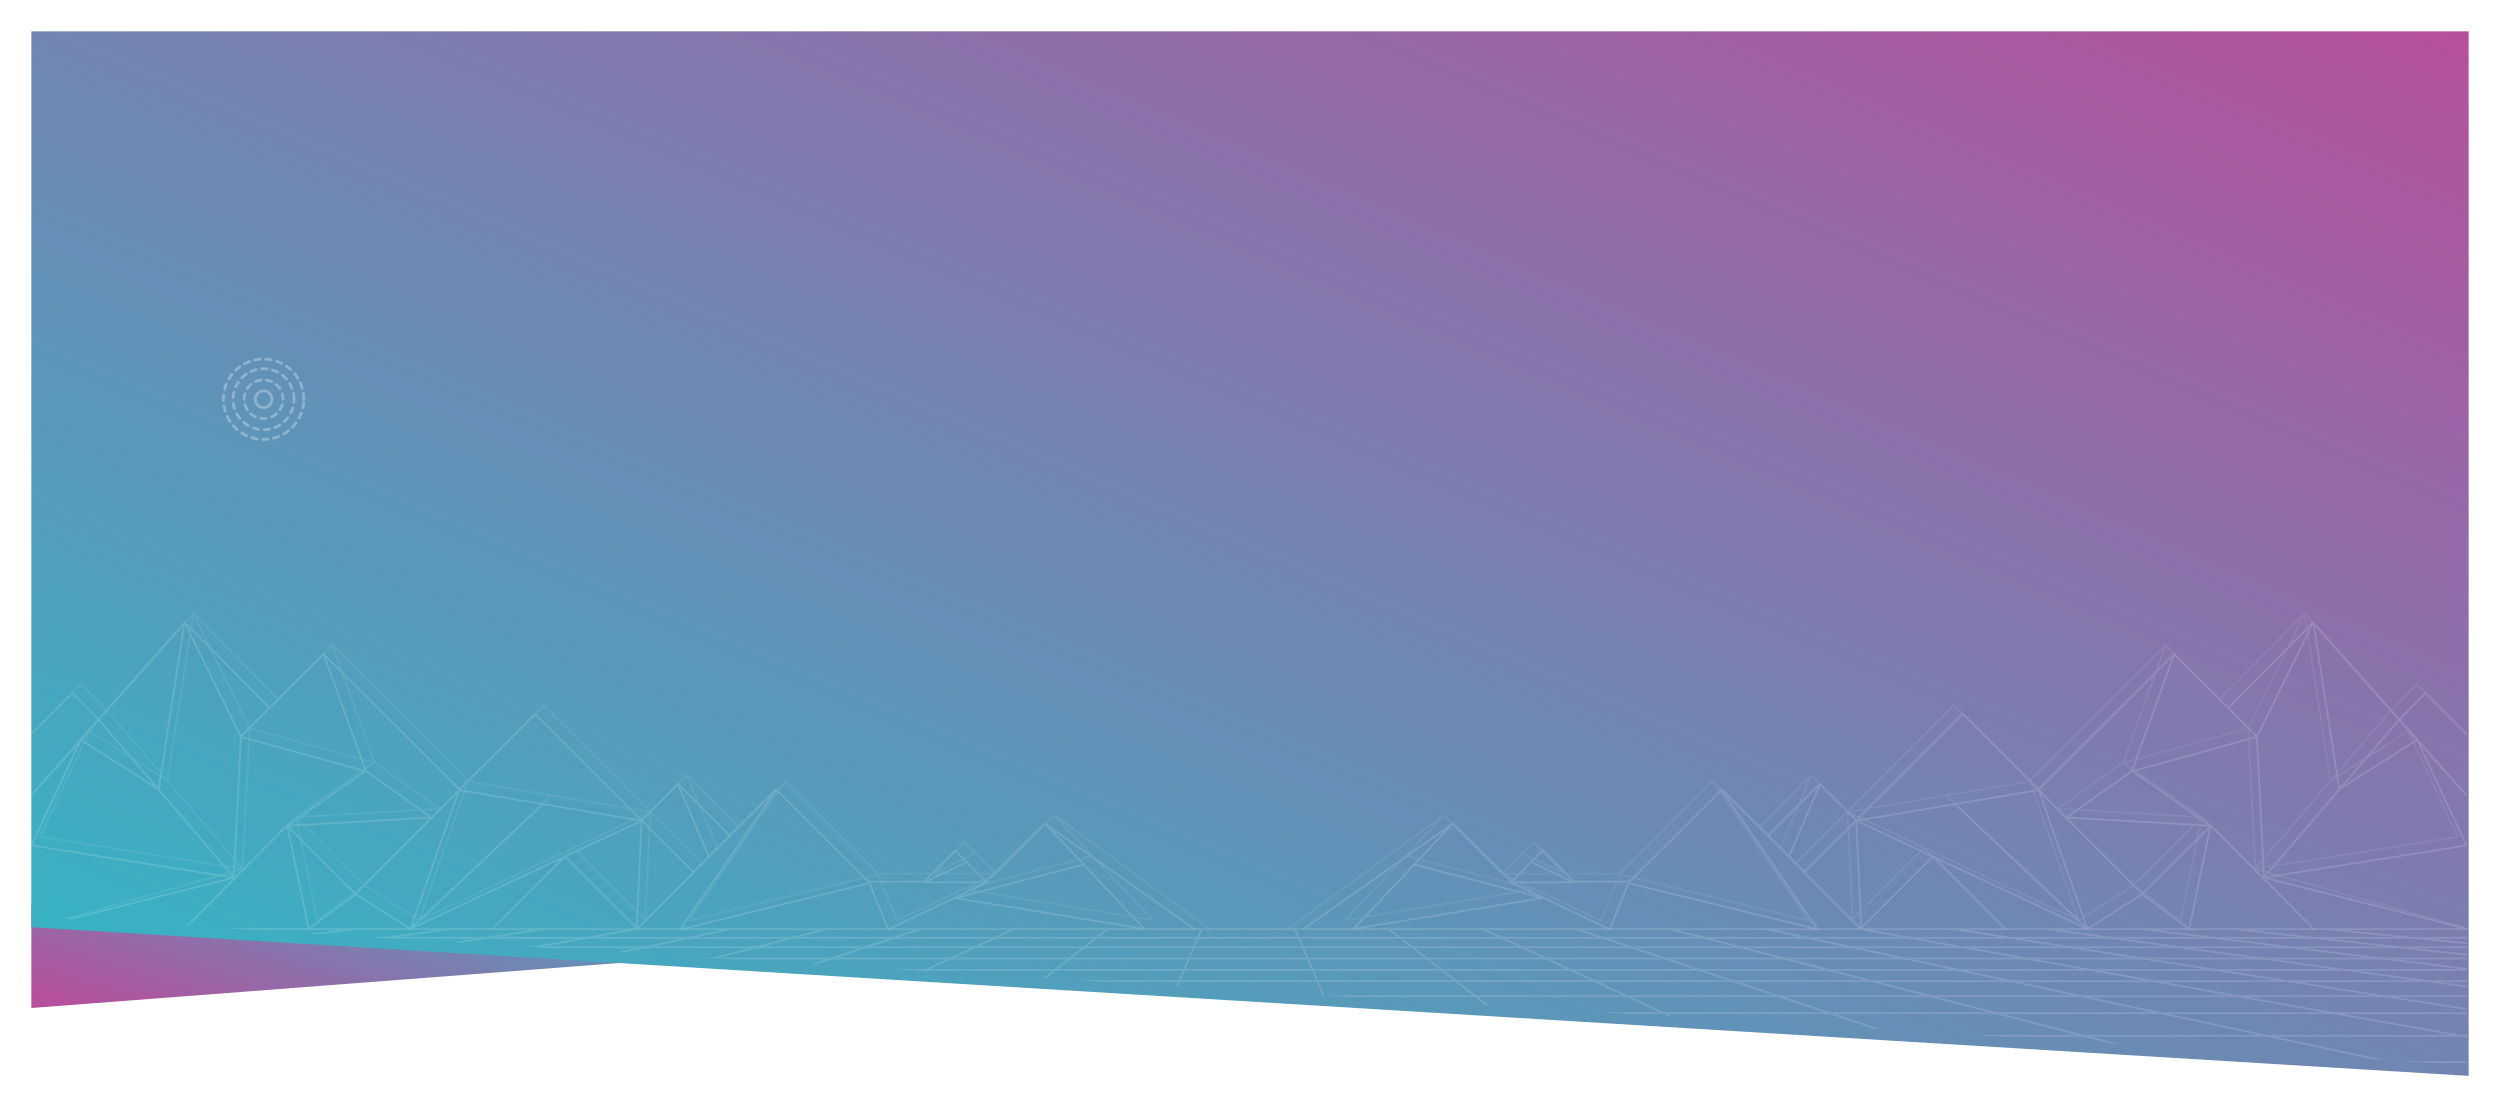<svg xmlns="http://www.w3.org/2000/svg" xmlns:xlink="http://www.w3.org/1999/xlink" width="1436" height="636" viewBox="0 0 1436 636"><defs><linearGradient id="linear-gradient" x1="1" x2="0" y2="1" gradientUnits="objectBoundingBox"><stop offset="0" stop-color="#b6509e"/><stop offset="1" stop-color="#2ebac6"/></linearGradient><linearGradient id="linear-gradient-3" x1="0" y1=".858" x2="1.359" y2=".203" xlink:href="#linear-gradient"/><clipPath id="clip-path"><path id="Path_9353-2" data-name="Path 9353" class="cls-1" d="M0-61.271h1400v600L0 453.322z" transform="translate(2456 -16846.73)"/></clipPath><clipPath id="clip-path-2"><path id="Rectangle_6888" data-name="Rectangle 6888" class="cls-1" transform="translate(-7248 -4521)" d="M0 0h1400v400H0z"/></clipPath><filter id="Path_9353" x="0" y="0" width="1436" height="636" filterUnits="userSpaceOnUse"><feOffset dy="6"/><feGaussianBlur stdDeviation="6" result="blur"/><feFlood flood-opacity=".161"/><feComposite operator="in" in2="blur"/><feComposite in="SourceGraphic"/></filter><style>.cls-1{fill:url(#linear-gradient)}.cls-5{opacity:.5}.cls-6,.cls-7{fill:none;stroke:#fff;stroke-linecap:round}.cls-7{stroke-linejoin:round}.cls-9{fill:#fff}</style></defs><g id="Group_29452" data-name="Group 29452" transform="translate(18 12)"><path id="Path_9356" data-name="Path 9356" d="M0 639.833V700l393.943-30.174z" transform="translate(0 -132.999)" fill="url(#linear-gradient-3)"/><g id="Group_29451" data-name="Group 29451"><g id="Group_29450" data-name="Group 29450" transform="translate(0 -102)"><g transform="translate(-18 90)" filter="url(#Path_9353)"><path id="Path_9353-3" data-name="Path 9353" class="cls-1" d="M0-61.271h1400v600L0 453.322z" transform="translate(18 73.27)"/></g><g id="Mask_Group_678" data-name="Mask Group 678" transform="translate(-2456 17010)" clip-path="url(#clip-path)"><g id="Mask_Group_637" data-name="Mask Group 637" transform="translate(9704 -12144.729)" clip-path="url(#clip-path-2)" opacity=".3"><g id="Group_25725" data-name="Group 25725"><g id="Group_25720" data-name="Group 25720" class="cls-5" transform="translate(-7248.969 -4241.604)"><path id="Path_7473" data-name="Path 7473" class="cls-6" d="M0 0l78.744 7.957" transform="translate(1320.651 .125)"/><path id="Path_7484" data-name="Path 7484" class="cls-6" d="M78.743 0L0 7.957" transform="translate(.606 .125)"/><path id="Path_7462" data-name="Path 7462" class="cls-6" d="M0 0l182.529 424.273" transform="translate(726.882 .123)"/><path id="Path_7487" data-name="Path 7487" class="cls-6" d="M182.529 0L0 424.273" transform="translate(490.59 .123)"/><path id="Path_7463" data-name="Path 7463" class="cls-6" d="M0 0l547.688 424.775" transform="translate(780.927 .123)"/><path id="Path_7486" data-name="Path 7486" class="cls-6" d="M547.688 0L0 424.775" transform="translate(71.386 .123)"/><path id="Path_7464" data-name="Path 7464" class="cls-6" d="M0 0l564.027 262.358" transform="translate(835.098 .155)"/><path id="Path_7475" data-name="Path 7475" class="cls-6" d="M564.028 0L0 262.358" transform="translate(.875 .155)"/><path id="Path_7465" data-name="Path 7465" class="cls-6" d="M0 0l509.909 169.473" transform="translate(889.004 .123)"/><path id="Path_7476" data-name="Path 7476" class="cls-6" d="M509.91 0L0 169.473" transform="translate(1.087 .123)"/><path id="Path_7466" data-name="Path 7466" class="cls-6" d="M456.453 117.8L0 0" transform="translate(942.561 .046)"/><path id="Path_7477" data-name="Path 7477" class="cls-6" d="M0 117.8L456.453 0" transform="translate(.986 .046)"/><path id="Path_7467" data-name="Path 7467" class="cls-6" d="M0 0l400.608 85.441" transform="translate(997.958 .046)"/><path id="Path_7478" data-name="Path 7478" class="cls-6" d="M400.608 0L0 85.441" transform="translate(1.435 .047)"/><path id="Path_7468" data-name="Path 7468" class="cls-6" d="M0 0l347.938 61.888" transform="translate(1052.062 .046)"/><path id="Path_7479" data-name="Path 7479" class="cls-6" d="M347.938 0L0 61.888" transform="translate(0 .046)"/><path id="Path_7469" data-name="Path 7469" class="cls-6" d="M0 0l293.541 45.84" transform="translate(1105.78 .046)"/><path id="Path_7480" data-name="Path 7480" class="cls-6" d="M293.541 0L0 45.84" transform="translate(.679 .047)"/><path id="Path_7470" data-name="Path 7470" class="cls-6" d="M0 0l240.009 32.865" transform="translate(1159.857 .155)"/><path id="Path_7481" data-name="Path 7481" class="cls-6" d="M240.009 0L0 32.865" transform="translate(.132 .155)"/><path id="Path_7471" data-name="Path 7471" class="cls-6" d="M0 0l185.7 22.895" transform="translate(1213.989 .022)"/><path id="Path_7482" data-name="Path 7482" class="cls-6" d="M185.7 0L0 22.895" transform="translate(.311 .022)"/><path id="Path_7472" data-name="Path 7472" class="cls-6" d="M0 0l132.872 14.724" transform="translate(1266.526)"/><path id="Path_7483" data-name="Path 7483" class="cls-6" d="M132.872 0L0 14.724" transform="translate(.602)"/><path id="Line_1" data-name="Line 1" class="cls-6" transform="translate(.45 394.449)" d="M0 0h1399.11"/><path id="Line_2" data-name="Line 2" class="cls-6" transform="translate(.45 337.118)" d="M0 0h1399.11"/><path id="Line_3" data-name="Line 3" class="cls-6" transform="translate(.45 286.275)" d="M0 0h1399.11"/><path id="Line_4" data-name="Line 4" class="cls-6" transform="translate(.45 241.924)" d="M0 0h1399.11"/><path id="Line_5" data-name="Line 5" class="cls-6" transform="translate(.45 202.981)" d="M0 0h1399.11"/><path id="Line_6" data-name="Line 6" class="cls-6" transform="translate(.45 169.446)" d="M0 0h1399.11"/><path id="Line_7" data-name="Line 7" class="cls-6" transform="translate(.45 140.24)" d="M0 0h1399.11"/><path id="Line_9" data-name="Line 9" class="cls-6" transform="translate(.45 93.726)" d="M0 0h1399.11"/><path id="Line_10" data-name="Line 10" class="cls-6" transform="translate(.45 76.418)" d="M0 0h1399.11"/><path id="Line_11" data-name="Line 11" class="cls-6" transform="translate(.45 61.273)" d="M0 0h1399.11"/><path id="Line_12" data-name="Line 12" class="cls-6" transform="translate(.45 48.292)" d="M0 0h1399.11"/><path id="Line_13" data-name="Line 13" class="cls-6" transform="translate(.45 38.557)" d="M0 0h1399.11"/><path id="Line_14" data-name="Line 14" class="cls-6" transform="translate(.45 29.903)" d="M0 0h1399.11"/><path id="Line_15" data-name="Line 15" class="cls-6" transform="translate(.45 23.412)" d="M0 0h1399.11"/><path id="Line_16" data-name="Line 16" class="cls-6" transform="translate(.45 16.922)" d="M0 0h1399.11"/><path id="Line_17" data-name="Line 17" class="cls-6" transform="translate(.45 10.432)" d="M0 0h1399.11"/><path id="Path_9368" data-name="Path 9368" class="cls-6" d="M0 0h1399.11" transform="translate(.45 5.023)"/><path id="Path_9369" data-name="Path 9369" class="cls-6" d="M0 0h1399.11" transform="translate(.45 .023)"/></g><g id="Group_25723" data-name="Group 25723" class="cls-5"><g id="Group_25721" data-name="Group 25721" class="cls-5" transform="translate(-7243 -4422.832)"><path id="Path_9362" data-name="Path 9362" class="cls-7" d="M-7248-5502.5l88.176-99.336 48.531 49.128" transform="translate(7248 5601.832)"/><path id="Path_9363" data-name="Path 9363" class="cls-7" d="M-6576.238-5420.722l-89.151-65.35-33.595 33.595-17.961-17.961-17.961 17.961h-31.934l-53.129-53.129-47.5 47.5-91.026-91.026-43.524 43.524-78.071-78.071-47.7 47.7 71.488 19.82" transform="translate(7248 5601.832)"/><path id="Path_9364" data-name="Path 9364" class="cls-7" d="M-7248-5537.6l23.59-23.59 15.055 15.216 77.671 90.641 4.074-80.737-32.388-65.66-14.892 95.838-44.72-28.43-28.39 60.67 116.315 18.5-120.635 33.912" transform="translate(7248 5601.832)"/><path id="Path_9365" data-name="Path 9365" class="cls-7" d="M-6847.015-5479.546l-29.47-29.471L-6897.5-5488l-2.784 61.485" transform="translate(7248 5601.832)"/><path id="Path_9366" data-name="Path 9366" class="cls-7" d="M-6867.443-5458.27l-32.478 32.478-41.55-41.55-41.549 41.55" transform="translate(7248 5601.832)"/><path id="Path_9367" data-name="Path 9367" class="cls-7" d="M-7001.76-5505.914l-60.111 60.111-16.76-16.76-22.5-22.5-59.159 59.5" transform="translate(7248 5601.832)"/><path id="Path_9370" data-name="Path 9370" class="cls-7" d="M-7080-5005.2l24.109 66.731-45.085 31.534 82.754-4.756-37.669-26.777" transform="translate(7248 5023.832)"/><path id="Path_9371" data-name="Path 9371" class="cls-7" d="M-7100.972-4906.939l12.261 59.253 26.984-19.974 31.473 19.974 132.721-62.175-104.757-17.622-27.964 79.8 76.021-71.63" transform="translate(7248 5023.832)"/><path id="Path_9372" data-name="Path 9372" class="cls-6" d="M-6876.605-4930.736l17.881 41.713" transform="translate(7248 5023.832)"/><path id="Path_9373" data-name="Path 9373" class="cls-7" d="M-6820.116-4927.482l-55.22 80.092 108.69-26.627 10.859 26.528 56.721-26.952-35.829-.051 24.158-11.656" transform="translate(7248 5023.832)"/><path id="Path_9374" data-name="Path 9374" class="cls-7" d="M-6665.385-4907.9l56.578 60.168-108.435-17.7 73.21-19.153" transform="translate(7248 5023.832)"/></g><g id="Group_25722" data-name="Group 25722" transform="translate(-7248 -4417.832)"><path id="Path_9362-2" data-name="Path 9362" class="cls-7" d="M-7248-5502.5l88.176-99.336 48.531 49.128" transform="translate(7248 5601.832)"/><path id="Path_9363-2" data-name="Path 9363" class="cls-7" d="M-6580.1-5425.73l-85.817-60.625-33.557 33.5-17.941-17.909-17.941 17.909h-31.9l-53.068-52.975-47.449 47.365-90.923-90.763-43.475 43.4-77.982-77.845-47.647 47.563 71.407 19.763" transform="translate(7248 5601.832)"/><path id="Path_9364-2" data-name="Path 9364" class="cls-7" d="M-7248-5537.6l23.59-23.59 15.055 15.216 77.671 90.641 4.074-80.737-32.388-65.66-14.892 95.838-44.72-28.43-28.39 60.67 116.315 18.5-116.315 29.367" transform="translate(7248 5601.832)"/><path id="Path_9365-2" data-name="Path 9365" class="cls-7" d="M-6847.015-5479.546l-29.47-29.471L-6897.5-5488l-2.784 61.485" transform="translate(7248 5601.832)"/><path id="Path_9366-2" data-name="Path 9366" class="cls-7" d="M-6867.443-5458.27l-32.478 32.478-41.55-41.55-41.549 41.55" transform="translate(7248 5601.832)"/><path id="Path_9367-2" data-name="Path 9367" class="cls-7" d="M-7001.76-5505.914l-60.111 60.111-16.76-16.76-22.5-22.5-59.159 59.5" transform="translate(7248 5601.832)"/><path id="Path_9370-2" data-name="Path 9370" class="cls-7" d="M-7080-5005.2l24.109 66.731-45.085 31.534 82.754-4.756-37.669-26.777" transform="translate(7248 5023.832)"/><path id="Path_9371-2" data-name="Path 9371" class="cls-7" d="M-7100.972-4906.939l12.261 59.253 26.984-19.974 31.473 19.974 132.721-62.175-104.757-17.622-27.964 79.8 76.021-71.63" transform="translate(7248 5023.832)"/><path id="Path_9372-2" data-name="Path 9372" class="cls-6" d="M-6876.605-4930.736l17.881 41.713" transform="translate(7248 5023.832)"/><path id="Path_9373-2" data-name="Path 9373" class="cls-7" d="M-6820.116-4927.482l-55.22 80.092 108.69-26.627 10.859 26.528 56.721-26.952-35.829-.051 24.158-11.656" transform="translate(7248 5023.832)"/><path id="Path_9374-2" data-name="Path 9374" class="cls-7" d="M-6665.385-4907.9l56.578 60.168-108.435-17.7 73.21-19.153" transform="translate(7248 5023.832)"/></g></g><g id="Group_25724" data-name="Group 25724" class="cls-5" transform="translate(-6526 -4422.832)"><g id="Group_25721-2" data-name="Group 25721" class="cls-5"><path id="Path_9362-3" data-name="Path 9362" class="cls-7" d="M-7111.293-5502.5l-88.176-99.336L-7248-5552.7" transform="translate(7783.055 5601.832)"/><path id="Path_9363-3" data-name="Path 9363" class="cls-7" d="M-7127.793-5420.722l89.151-65.35 33.595 33.595 17.961-17.961 17.961 17.961h31.934l53.129-53.129 47.5 47.5 91.026-91.026 43.524 43.524 78.071-78.071 47.7 47.7-71.488 19.82" transform="translate(7127.793 5601.832)"/><path id="Path_9364-3" data-name="Path 9364" class="cls-7" d="M-7131.93-5537.6l-23.59-23.59-15.055 15.216-77.671 90.641-4.074-80.737 32.388-65.66 14.892 95.838 44.72-28.43 28.389 60.668-116.315 18.5 120.635 33.912" transform="translate(7803.692 5601.832)"/><path id="Path_9365-3" data-name="Path 9365" class="cls-7" d="M-6900.286-5479.546l29.47-29.471L-6849.8-5488l2.784 61.485" transform="translate(7171.063 5601.832)"/><path id="Path_9366-3" data-name="Path 9366" class="cls-7" d="M-6983.02-5458.27l32.478 32.478 41.55-41.55 41.549 41.55" transform="translate(7274.225 5601.832)"/><path id="Path_9367-3" data-name="Path 9367" class="cls-7" d="M-7160.288-5505.914l60.111 60.111 16.76-16.76 22.5-22.5 59.159 59.5" transform="translate(7585.81 5601.832)"/><path id="Path_9370-3" data-name="Path 9370" class="cls-7" d="M-7039.193-5005.2l-24.109 66.731 45.085 31.534-82.754-4.756 37.669-26.777" transform="translate(7542.952 5023.832)"/><path id="Path_9371-3" data-name="Path 9371" class="cls-7" d="M-6897.534-4906.939l-12.261 59.253-26.984-19.974-31.473 19.974-132.721-62.175 104.757-17.622 27.964 79.8-76.021-71.63" transform="translate(7422.268 5023.832)"/><path id="Path_9372-3" data-name="Path 9372" class="cls-6" d="M-6858.725-4930.736l-17.881 41.713" transform="translate(7159.092 5023.832)"/><path id="Path_9373-3" data-name="Path 9373" class="cls-7" d="M-6754.287-4927.482l55.22 80.092-108.69-26.627-10.859 26.528-56.721-26.952 35.829-.051-24.158-11.656" transform="translate(6998.165 5023.832)"/><path id="Path_9374-3" data-name="Path 9374" class="cls-7" d="M-6660.664-4907.9l-56.578 60.168 108.435-17.7-73.21-19.153" transform="translate(6749.811 5023.832)"/></g><g id="Group_25722-2" data-name="Group 25722" transform="translate(8.858 5)"><path id="Path_9362-4" data-name="Path 9362" class="cls-7" d="M-7111.293-5502.5l-88.176-99.336L-7248-5552.7" transform="translate(7779.197 5601.832)"/><path id="Path_9363-4" data-name="Path 9363" class="cls-7" d="M-7127.793-5425.73l85.817-60.625 33.557 33.5 17.941-17.909 17.941 17.909h31.9l53.068-52.975 47.449 47.365 90.923-90.763 43.475 43.4 77.982-77.845 47.647 47.563-71.407 19.763" transform="translate(7127.793 5601.832)"/><path id="Path_9364-4" data-name="Path 9364" class="cls-7" d="M-7127.611-5537.6l-23.59-23.59-15.055 15.216-77.671 90.641-4.074-80.737 32.388-65.66 14.892 95.838 44.72-28.43 28.389 60.668-116.315 18.5 116.315 29.368" transform="translate(7795.516 5601.832)"/><path id="Path_9365-4" data-name="Path 9365" class="cls-7" d="M-6900.286-5479.546l29.47-29.471L-6849.8-5488l2.784 61.485" transform="translate(7167.205 5601.832)"/><path id="Path_9366-4" data-name="Path 9366" class="cls-7" d="M-6983.02-5458.27l32.478 32.478 41.55-41.55 41.549 41.55" transform="translate(7270.367 5601.832)"/><path id="Path_9367-4" data-name="Path 9367" class="cls-7" d="M-7160.288-5505.914l60.111 60.111 16.76-16.76 22.5-22.5 59.159 59.5" transform="translate(7581.952 5601.832)"/><path id="Path_9370-4" data-name="Path 9370" class="cls-7" d="M-7039.193-5005.2l-24.109 66.731 45.085 31.534-82.754-4.756 37.669-26.777" transform="translate(7539.094 5023.832)"/><path id="Path_9371-4" data-name="Path 9371" class="cls-7" d="M-6897.534-4906.939l-12.261 59.253-26.984-19.974-31.473 19.974-132.721-62.175 104.757-17.622 27.964 79.8-76.021-71.63" transform="translate(7418.41 5023.832)"/><path id="Path_9372-4" data-name="Path 9372" class="cls-6" d="M-6858.725-4930.736l-17.881 41.713" transform="translate(7155.234 5023.832)"/><path id="Path_9373-4" data-name="Path 9373" class="cls-7" d="M-6754.287-4927.482l55.22 80.092-108.69-26.627-10.859 26.528-56.721-26.952 35.829-.051-24.158-11.656" transform="translate(6994.307 5023.832)"/><path id="Path_9374-4" data-name="Path 9374" class="cls-7" d="M-6660.664-4907.9l-56.578 60.168 108.435-17.7-73.21-19.153" transform="translate(6745.953 5023.832)"/></g></g></g></g></g></g><g id="Group_26441" data-name="Group 26441" transform="translate(-1483 -1416)" opacity=".3"><path id="Path_9813" data-name="Path 9813" class="cls-9" d="M23.838 47.8c-.181 0-.362 0-.543-.007a.8.8 0 01-.776-.816.785.785 0 01.816-.776c.181 0 .361.007.545.006a22.692 22.692 0 002.524-.141.8.8 0 11.178 1.582 23.7 23.7 0 01-2.744.152zm-3.69-.3a.808.808 0 01-.129-.01 23.8 23.8 0 01-3.2-.752.8.8 0 01.47-1.521 22.267 22.267 0 002.989.7.8.8 0 01-.126 1.581zm9.471-.419a.8.8 0 01-.2-1.567 22.182 22.182 0 002.917-.967.8.8 0 01.6 1.473 23.812 23.812 0 01-3.126 1.036.77.77 0 01-.19.024zm-15.535-1.457a.794.794 0 01-.337-.075 23.964 23.964 0 01-2.874-1.6.8.8 0 01.868-1.335 22.308 22.308 0 002.681 1.493.8.8 0 01-.339 1.517zm21.416-.956a.8.8 0 01-.4-1.483 22.544 22.544 0 002.541-1.727.8.8 0 11.983 1.253A24.042 24.042 0 0135.9 44.56a.793.793 0 01-.4.108zm-26.729-2.5a.8.8 0 01-.521-.194 24.124 24.124 0 01-2.333-2.32.8.8 0 011.2-1.049 22.354 22.354 0 002.177 2.166.8.8 0 01-.521 1.4zm31.721-1.416a.8.8 0 01-.573-1.349 22.489 22.489 0 001.978-2.35.8.8 0 111.285.939 24.169 24.169 0 01-2.117 2.517.793.793 0 01-.577.239zM4.586 37.39a.794.794 0 01-.666-.358 23.973 23.973 0 01-1.62-2.868.8.8 0 111.438-.684 22.339 22.339 0 001.512 2.677.8.8 0 01-.664 1.233zm39.643-1.766a.8.8 0 01-.7-1.173 22.351 22.351 0 001.262-2.8.8.8 0 111.493.552 23.868 23.868 0 01-1.352 3 .8.8 0 01-.703.422zM1.858 31.656A.8.8 0 011.1 31.1a23.775 23.775 0 01-.768-3.2.8.8 0 111.57-.264 22.258 22.258 0 00.717 2.986.8.8 0 01-.759 1.035zm44.574-1.981a.813.813 0 01-.171-.018.8.8 0 01-.607-.948 22.277 22.277 0 00.448-3.038.8.8 0 111.587.123 23.862 23.862 0 01-.48 3.255.8.8 0 01-.778.626zM.806 25.4a.8.8 0 01-.8-.773C0 24.391 0 24.154 0 23.918a24.254 24.254 0 01.138-2.579.8.8 0 011.583.17 22.8 22.8 0 00-.129 2.409q0 .332.01.661a.8.8 0 01-.773.819zm46.16-.684a.8.8 0 01-.8-.8 22.594 22.594 0 00-.208-3.065.8.8 0 111.577-.217 24.17 24.17 0 01.224 3.281.8.8 0 01-.794.799zM1.487 19.089a.815.815 0 01-.194-.024.8.8 0 01-.578-.965 23.716 23.716 0 011.019-3.13.8.8 0 011.476.6 22.248 22.248 0 00-.951 2.919.8.8 0 01-.772.6zm44.613-.661a.8.8 0 01-.766-.58 22.235 22.235 0 00-1.038-2.892.8.8 0 111.457-.642 23.779 23.779 0 011.113 3.1.8.8 0 01-.55.983.8.8 0 01-.216.031zM3.863 13.207a.8.8 0 01-.689-1.194 24.06 24.06 0 011.834-2.729.8.8 0 111.257.976 22.519 22.519 0 00-1.712 2.549.8.8 0 01-.69.398zm39.682-.593a.8.8 0 01-.678-.378 22.388 22.388 0 00-1.789-2.5.8.8 0 011.228-1.013 24.077 24.077 0 011.916 2.677.795.795 0 01-.677 1.213zM7.755 8.2A.8.8 0 017.2 6.829 23.953 23.953 0 019.705 4.7a.8.8 0 11.946 1.281 22.527 22.527 0 00-2.34 1.99.8.8 0 01-.556.229zM39.5 7.719a.8.8 0 01-.539-.21 22.538 22.538 0 00-2.4-1.919.8.8 0 01.907-1.308 23.988 23.988 0 012.568 2.056.8.8 0 01-.536 1.381zM12.862 4.424a.8.8 0 01-.381-1.5 23.86 23.86 0 012.994-1.37.8.8 0 11.56 1.49 22.145 22.145 0 00-2.794 1.278.794.794 0 01-.379.102zM34.289 4.1a.791.791 0 01-.359-.086 22.252 22.252 0 00-2.83-1.189.8.8 0 01.516-1.507A23.893 23.893 0 0134.65 2.6a.8.8 0 01-.36 1.506zM18.8 2.189a.8.8 0 01-.169-1.572 23.864 23.864 0 013.253-.5.8.8 0 11.131 1.587 22.349 22.349 0 00-3.035.463.806.806 0 01-.18.022zm9.482-.14a.823.823 0 01-.152-.014 22.35 22.35 0 00-3.048-.373.8.8 0 11.085-1.59 23.93 23.93 0 013.266.4.8.8 0 01-.151 1.578z" transform="translate(1592.52 1609.395)"/><path id="Path_9814" data-name="Path 9814" class="cls-9" d="M42.506 60.44a.8.8 0 01-.01-1.592 16.8 16.8 0 003.018-.311.8.8 0 01.306 1.563 18.424 18.424 0 01-3.3.341zm-3.168-.24a.787.787 0 01-.134-.011 18.253 18.253 0 01-3.213-.851.8.8 0 01.547-1.5 16.665 16.665 0 002.932.777.8.8 0 01-.132 1.581zm9.382-.976a.8.8 0 01-.292-1.537 16.755 16.755 0 002.708-1.369.8.8 0 11.844 1.35 18.339 18.339 0 01-2.967 1.5.8.8 0 01-.294.051zm-15.329-1.2a.79.79 0 01-.4-.111 18.441 18.441 0 01-2.7-1.941.8.8 0 111.043-1.2 16.87 16.87 0 002.466 1.769.8.8 0 01-.406 1.481zm20.7-2.162a.8.8 0 01-.537-1.383 16.892 16.892 0 002.046-2.243.8.8 0 011.268.963 18.453 18.453 0 01-2.241 2.453.8.8 0 01-.539.208zm-25.484-1.988a.8.8 0 01-.622-.3A18.333 18.333 0 0126.15 50.8a.8.8 0 011.4-.755 16.776 16.776 0 001.676 2.53.8.8 0 01-.62 1.294zm29.31-3.056a.8.8 0 01-.71-1.156 16.655 16.655 0 001.116-2.821.8.8 0 011.528.448 18.245 18.245 0 01-1.223 3.091.8.8 0 01-.711.438zM25.6 48.3a.8.8 0 01-.757-.553 18.262 18.262 0 01-.725-3.243.8.8 0 011.579-.2 16.649 16.649 0 00.661 2.96.8.8 0 01-.758 1.036zm34.1-3.556a.7.7 0 01-.082 0 .8.8 0 01-.71-.873 16.942 16.942 0 00-.184-4.755.8.8 0 111.566-.286 18.444 18.444 0 01.3 3.308 18.64 18.64 0 01-.1 1.9.8.8 0 01-.79.705zM24.79 42.02h-.041a.8.8 0 01-.754-.836 18.438 18.438 0 01.469-3.29.8.8 0 011.549.367 16.774 16.774 0 00-.429 3 .8.8 0 01-.794.759zm33.862-5.32a.8.8 0 01-.744-.514 16.686 16.686 0 00-1.334-2.726.8.8 0 011.36-.827 18.259 18.259 0 011.466 2.989.8.8 0 01-.743 1.08zm-32.4-.841a.8.8 0 01-.728-1.118 18.381 18.381 0 011.614-2.9.8.8 0 011.316.9 16.736 16.736 0 00-1.473 2.652.8.8 0 01-.73.467zm29.113-4.571a.8.8 0 01-.595-.267 16.915 16.915 0 00-2.215-2.076.8.8 0 01.98-1.255 18.47 18.47 0 012.424 2.272.8.8 0 01-.595 1.326zm-25.549-.663a.8.8 0 01-.566-1.355 18.531 18.531 0 012.538-2.145.8.8 0 11.913 1.3 16.851 16.851 0 00-2.321 1.965.792.792 0 01-.565.237zm20.556-3.233A.791.791 0 0150 27.3a16.683 16.683 0 00-2.8-1.149.8.8 0 11.469-1.521 18.3 18.3 0 013.075 1.263.8.8 0 01-.369 1.5zM35 27a.8.8 0 01-.332-1.52 18.27 18.27 0 013.138-1.1.8.8 0 11.388 1.544 16.656 16.656 0 00-2.863 1A.791.791 0 0135 27zm9.319-1.461a.734.734 0 01-.093-.006 17.092 17.092 0 00-3.035-.078.8.8 0 01-.1-1.589 18.75 18.75 0 013.32.086.8.8 0 01-.09 1.587z" transform="translate(1574.122 1591.18)"/><path id="Path_9815" data-name="Path 9815" class="cls-9" d="M63.14 75.379a12.075 12.075 0 01-1.7-.12.8.8 0 11.224-1.576 10.568 10.568 0 002.948 0 .8.8 0 01.224 1.576 12.14 12.14 0 01-1.696.12zm-4.63-1a.79.79 0 01-.331-.073 11.937 11.937 0 01-2.858-1.84.8.8 0 111.043-1.2 10.371 10.371 0 002.478 1.595.8.8 0 01-.331 1.519zm9.262 0a.8.8 0 01-.332-1.52 10.368 10.368 0 002.477-1.6.8.8 0 111.043 1.2A11.954 11.954 0 0168.1 74.3a.786.786 0 01-.328.073zM53.765 70.26a.8.8 0 01-.67-.365 11.892 11.892 0 01-1.414-3.095.8.8 0 011.528-.448 10.277 10.277 0 001.225 2.678.8.8 0 01-.238 1.1.788.788 0 01-.431.13zm18.752 0a.8.8 0 01-.669-1.227 10.28 10.28 0 001.224-2.678.8.8 0 111.528.445 11.874 11.874 0 01-1.413 3.093.793.793 0 01-.67.365zm1.768-6.024a.8.8 0 01-.8-.8 10.371 10.371 0 00-.416-2.916.8.8 0 011.528-.448 11.963 11.963 0 01.481 3.364.8.8 0 01-.793.798zM52 64.234a.8.8 0 01-.8-.8 11.949 11.949 0 01.48-3.363.8.8 0 011.528.448 10.362 10.362 0 00-.416 2.915.8.8 0 01-.792.8zm1.767-6.025a.8.8 0 01-.669-1.227 12.008 12.008 0 012.226-2.568.8.8 0 111.043 1.2 10.414 10.414 0 00-1.931 2.227.794.794 0 01-.673.369zm18.755 0a.8.8 0 01-.67-.365 10.38 10.38 0 00-1.931-2.227.8.8 0 111.043-1.2 11.989 11.989 0 012.227 2.568.8.8 0 01-.668 1.227zm-4.752-4.114a.8.8 0 01-.331-.072 10.29 10.29 0 00-2.826-.829.8.8 0 11.224-1.576 11.887 11.887 0 013.263.956.8.8 0 01-.331 1.52zm-9.26 0a.8.8 0 01-.332-1.52 11.853 11.853 0 013.263-.957.8.8 0 11.224 1.576 10.289 10.289 0 00-2.826.829.782.782 0 01-.329.072z" transform="translate(1553.26 1569.875)"/><path id="Path_9816" data-name="Path 9816" class="cls-9" d="M84.079 89.579a5.572 5.572 0 115.572-5.572 5.578 5.578 0 01-5.572 5.572zm0-9.552a3.98 3.98 0 103.98 3.98 3.985 3.985 0 00-3.98-3.98z" transform="translate(1532.321 1549.305)"/></g></g></g></svg>